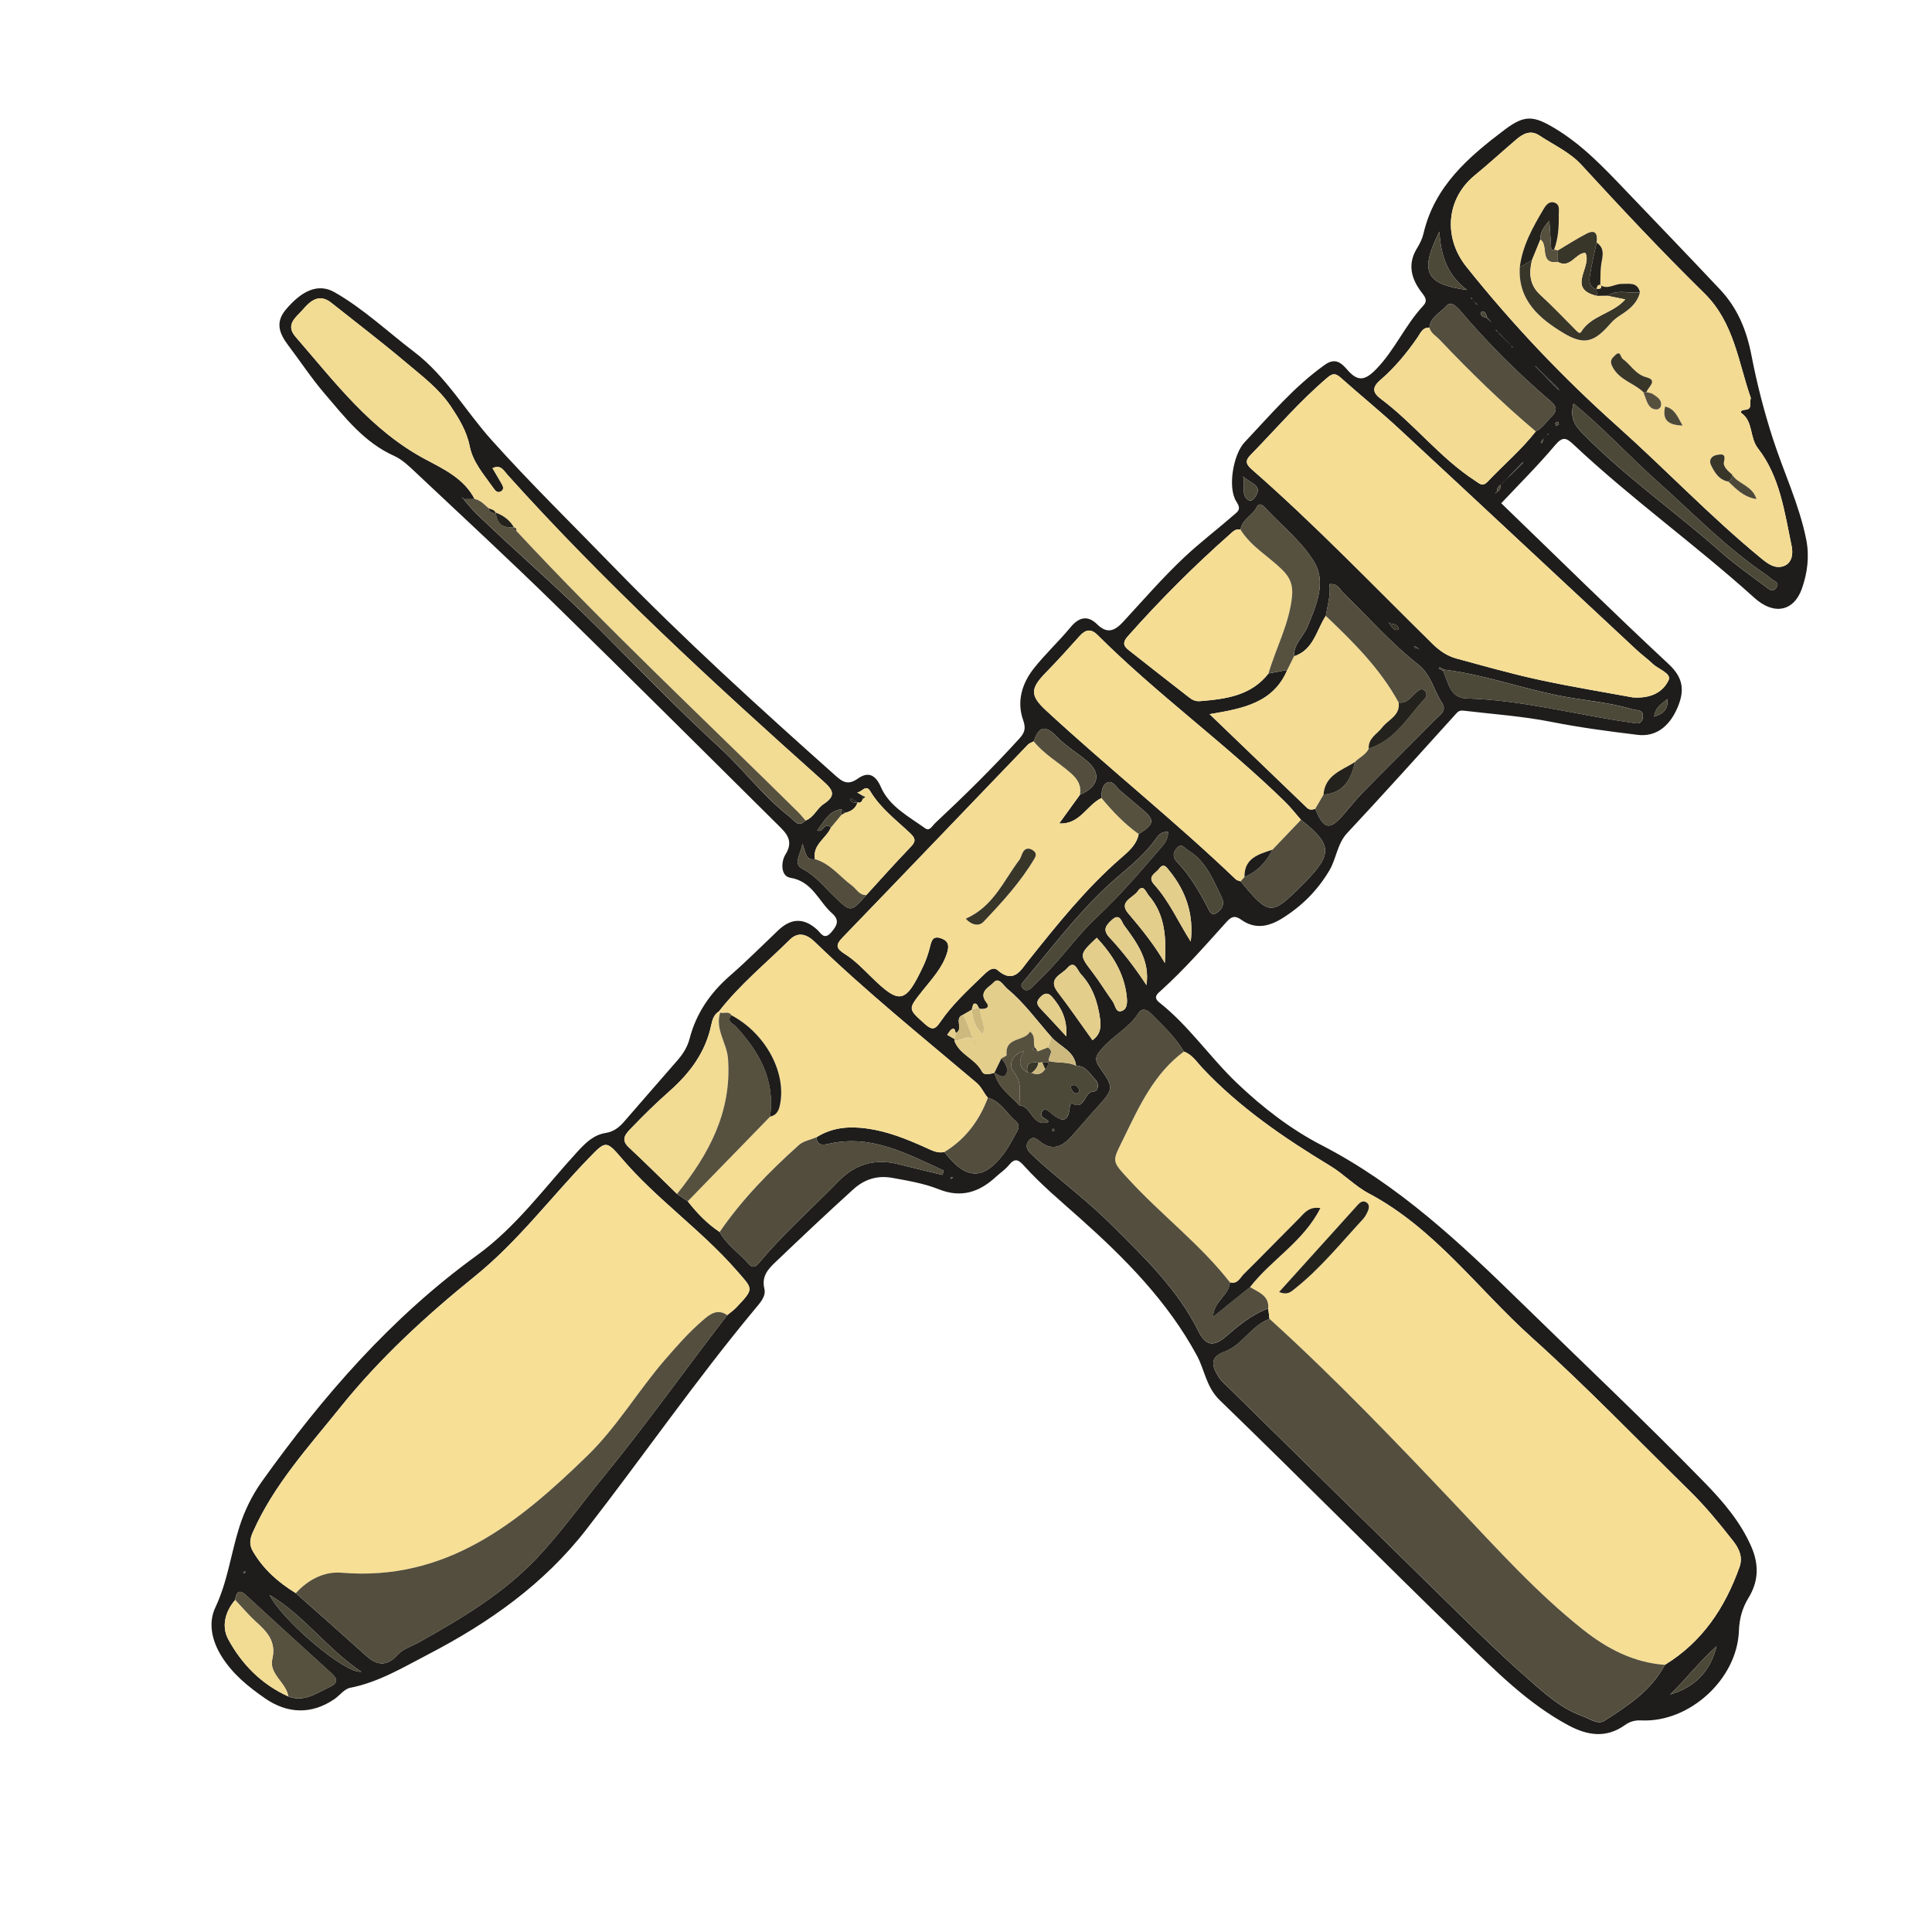 <?xml version="1.0" encoding="UTF-8"?><svg id="Capa_1" xmlns="http://www.w3.org/2000/svg" width="191.21mm" height="191.21mm" viewBox="0 0 542 542"><defs><style>.cls-1{fill:#cdb97d;}.cls-1,.cls-2,.cls-3,.cls-4,.cls-5,.cls-6,.cls-7,.cls-8,.cls-9,.cls-10,.cls-11,.cls-12,.cls-13,.cls-14,.cls-15{stroke-width:0px;}.cls-2{fill:#1e1d1b;}.cls-3{fill:#383529;}.cls-4{fill:#e4ce8b;}.cls-5{fill:#f6de95;}.cls-6{fill:#24221c;}.cls-7{fill:#f7df96;}.cls-8{fill:#534e3d;}.cls-9{fill:#524d3c;}.cls-10{fill:#56503e;}.cls-11{fill:#f4dc94;}.cls-12{fill:#f2db93;}.cls-13{fill:#4d4939;}.cls-14{fill:#f5dd94;}.cls-15{fill:#f3db93;}</style></defs><path class="cls-2" d="M421.2,141.22c15.71,15.17,31.1,30.36,46.93,45.09,4.28,3.98,4.45,7.63,2.42,12.33-2.25,5.21-6.07,8.12-11.07,7.52-8.09-.97-16.19-2.05-24.18-3.63-8.18-1.62-16.46-2.18-24.7-3.16-1.29-.15-1.66.35-2.36,1.12-10.04,11.1-20.05,22.24-30.27,33.18-2.87,3.07-3.03,7.16-5.05,10.56-3.35,5.62-7.68,9.94-13.15,13.36-3.86,2.41-7.7,3.2-11.6.4-1.78-1.28-2.77-.81-4.1.66-5.9,6.55-11.7,13.2-18.25,19.13-1.1,1-2.49,1.95-.54,3.49,8.29,6.55,14.2,15.41,21.81,22.65,7.19,6.84,15.08,12.92,23.71,17.37,21.6,11.16,38.84,27.41,55.98,44.16,17.16,16.76,34.61,33.23,51.36,50.4,5.22,5.35,10.1,11.03,13.17,18.05,2.18,4.99,2.06,9.7-.76,14.31-1.76,2.88-2.59,5.81-2.72,9.32-.49,13.56-13.93,25.78-27.4,25.11-1.89-.09-3.28.38-4.59,1.32-5.33,3.8-10.62,2.87-15.9.03-11.31-6.09-20.27-15.14-29.32-23.93-22.95-22.28-45.48-45.01-68.45-67.27-3.8-3.68-4.18-8.43-6.41-12.54-8.21-15.16-20.14-27.21-32.84-38.54-5.35-4.77-10.86-9.36-15.66-14.69-1.59-1.77-2.58-2.17-4.2-.19-1.04,1.27-2.47,2.22-3.7,3.35-4.65,4.28-9.73,5.96-15.96,3.47-4.16-1.67-8.62-2.4-13.05-3.21-4.38-.8-7.96.49-11,3.24-7.41,6.71-14.67,13.58-21.9,20.48-2.03,1.93-3.84,3.96-3.01,7.37.53,2.2-1.3,4.07-2.66,5.71-16.61,19.99-31.4,41.37-47.33,61.88-11.88,15.3-27.3,26.15-44.32,34.99-7.08,3.68-13.9,7.82-21.92,9.39-1.62.32-2.91,2.15-4.42,3.18-6.36,4.34-13.13,4.14-19.46-.25-4.68-3.25-8.96-6.7-12.1-11.66-2.85-4.51-3.85-9.51-1.82-13.81,3.43-7.25,4.36-15.02,6.7-22.46,1.44-4.57,3.55-8.95,6.39-12.93,17.13-23.97,36.27-46,60.32-63.42,11.05-8,19.01-19.08,28.12-29,2.31-2.51,4.55-4.8,8.11-5.34,2.03-.31,3.63-1.53,4.95-3.04,5.05-5.76,10.02-11.59,15.08-17.34,1.58-1.79,2.8-3.8,3.38-6.05,1.87-7.19,5.85-12.89,11.41-17.73,4.64-4.04,8.99-8.42,13.46-12.67,3.64-3.46,7.25-3.56,10.99-.1,1.01.94,1.9,2.95,3.88.67,1.68-1.94,2.39-3.42.21-5.35-3.81-3.38-5.46-8.94-11.71-9.96-2.73-.45-2.62-4.5-1.36-6.5,2.48-3.93.18-6.07-2.15-8.37-20.94-20.76-41.8-41.58-62.89-62.19-12.62-12.33-25.58-24.33-38.44-36.42-1.93-1.82-3.94-3.81-6.29-4.87-8.42-3.77-13.82-10.82-19.53-17.5-3.67-4.29-6.8-9.05-10.21-13.56-2.4-3.17-3.69-6.33-.7-9.91,4.63-5.53,9.22-7.51,13.72-4.94,8.12,4.63,14.93,11.1,22.33,16.73,8.93,6.79,14.36,16.51,21.65,24.65,10.88,12.15,22.58,23.57,33.94,35.29,19.97,20.58,41.18,39.84,62.58,58.91,2.06,1.84,3.56,2.81,6.31.86,2.66-1.88,4.83-1.39,6.46,2.37,2.37,5.45,7.82,8.27,12.47,11.61,1.21.87,1.99-.78,2.77-1.5,8.15-7.63,16.11-15.45,23.62-23.72,1.46-1.61,1.88-2.83,1.05-5.17-1.85-5.19-.34-10.23,2.95-14.43,3.17-4.05,7.01-7.57,10.29-11.55,2.38-2.89,4.83-3.54,7.51-.9,2.96,2.92,5.11,1.7,7.4-.78,5.64-6.12,11.08-12.41,17.17-18.12,4.39-4.11,9.16-7.73,13.67-11.67,1.25-1.09,2.3-1.6.84-3.83-2.54-3.87-.88-13.29,2.28-16.64,7.17-7.59,13.9-15.62,22.52-21.75,3.01-2.14,4.7-.45,6.32,1.41,3,3.43,5,3.02,8.2-.3,5.16-5.36,8.03-12.25,13.04-17.62,1.37-1.47.67-2.4-.39-3.79-2.92-3.8-4.08-7.94-1.27-12.45.78-1.26,1.46-2.67,1.79-4.1,3.09-13.27,12.62-21.46,22.82-29.14,5.55-4.18,8.03-3.94,14-.36,7.7,4.61,13.71,10.98,19.8,17.35,8.86,9.27,17.76,18.51,26.55,27.85,4.89,5.2,7.43,11.28,8.83,18.5,1.51,7.81,3.51,15.65,6,23.35,3.06,9.45,7.39,18.49,9.36,28.29.94,4.68.35,9.38-1.2,13.78-2.26,6.4-7.83,7.57-13.32,2.62-16.43-14.83-34.48-27.74-50.62-42.9-2.09-1.96-3.09-2.57-5.31.06-4.82,5.72-10.15,11.01-15.13,16.31ZM433.99,121.99c.12-.04.27-.06.37-.13.06-.04.06-.17.09-.27-.15.14-.29.28-.44.42-.33.33-.67.67-1,1-.27.36-.54.73-.8,1.09.14.08.27.17.41.25.13-.45.26-.9.38-1.36.33-.33.67-.67,1-1ZM436.91,109.1c.18.12.36.24.54.36-.12-.18-.24-.36-.36-.54-.34-.33-.67-.66-1.01-1-.34-.33-.67-.66-1.01-.99-.34-.33-.68-.65-1.02-.98-.34-.33-.67-.66-1.01-1-.34-.33-.67-.66-1.01-1-.33-.33-.67-.66-1-1-.16-.13-.32-.26-.48-.4.14.16.28.31.41.47.33.34.66.67,1,1,.33.34.66.67,1,1.01.33.34.66.67.99,1.01.32.34.65.69.97,1.03.33.34.66.68.99,1.01.33.34.66.67,1,1.01ZM424,97c.05.12.07.26.14.36.05.06.18.06.27.08-.14-.15-.28-.3-.41-.44-.33-.34-.66-.67-.99-1.01l-1-1c-.33-.34-.66-.67-.99-1.01-.34-.33-.68-.66-1.02-.99-.04-.13-.07-.27-.14-.37-.05-.06-.18-.06-.27-.09.14.16.27.31.41.47.33.34.66.68.98,1.02.34.33.67.66,1.01.99.33.33.67.66,1,1,.34.33.67.66,1.01.99ZM413.99,85.01c.05.13.07.27.16.37.05.06.18.06.28.08-.14-.16-.28-.31-.42-.47-.34-.33-.67-.66-1.01-.99-.05-.13-.07-.27-.15-.37-.05-.06-.18-.06-.27-.09.14.15.28.31.42.46.33.34.66.67.99,1.01ZM417.98,90.03c.15.15.29.3.44.44-.13-.16-.26-.33-.39-.49-.32-.35-.63-.69-.95-1.04-.16-.75-.25-1.57-1.32-1.52-.11,0-.3.2-.31.32-.07,1.05.7,1.21,1.49,1.33.35.32.7.63,1.04.95ZM421.99,134.99l-1,1.01c-.82.43-1.03,1.16-.99,2.01-.12.04-.27.06-.37.13-.06.04-.06.18-.09.27.15-.14.3-.27.44-.41.83-.42,1.04-1.14,1.01-1.99.34-.33.67-.66,1.01-1,.33-.33.67-.66,1-.99.34-.32.68-.65,1.02-.97.33-.33.67-.67,1-1,.34-.33.67-.66,1.01-.99.34-.33.68-.67,1.01-1,.13-.18.26-.36.39-.54-.17.14-.35.28-.52.42-.33.34-.66.68-.99,1.03-.33.34-.66.67-.98,1.01-.33.33-.66.67-.99,1.01-.32.34-.65.68-.97,1.02-.33.33-.66.67-.99,1ZM397.99,182.01c.14.14.28.28.42.42-.13-.15-.26-.29-.4-.44-.36-.26-.73-.51-1.09-.77-.09.13-.17.26-.26.39.44.13.88.27,1.33.4ZM390.06,174.93c-.17-.13-.33-.26-.5-.38.12.17.25.34.38.51.51.84.98,1.74,2.17,1.66.11,0,.32-.28.29-.37-.37-1.12-1.32-1.33-2.34-1.42ZM272.64,283.1v.16c-.83.49-1.67.97-2.51,1.46-2.61.93.35,4.07-2.03,5.1-.14-.56-.19-1.47-.94-1.17-.6.24-.97,1.09-1.44,1.66.73.42,1.46.83,2.19,1.25l-.16.38c1.38,3.9,5.84,5.03,7.69,8.58.71,1.37,2.3.73,3.56.43.94,4.11,4.37,6.33,6.99,9.16,3.48.17,3.58,6.31,8.19,4.63-.52-1.09-2.85-1.12-1.81-2.94.58-1.01,1.48-.4,2.1.13,2.84,2.44,5.32,3.86,5.68-1.75.02-.24.54-.69.6-.66,3.73,2.2,3.29-3.38,6.17-3.32,1.11.02,1.57-2.12.41-3.29-1.58-1.6-2.67-3.95-5.43-3.94-.52-4.18-4.54-5.36-6.87-7.99-4.07-4.58-7.64-9.63-12.4-13.56-1.14-.94-2.4-3.47-3.86-1.81-1.1,1.27-4.48,2.54-1.97,5.7,1.11,1.39-.43,1.87-1.77,1.73l-.35-.19c-.42-.51-.52-1.54-1.43-1.26-.32.1-.4.97-.59,1.49ZM236.02,227c-3.66.57-4.88,3.61-6.78,5.98,1.81.81,1.97-2.58,3.87-.84-1.29,3.06-5.23,4.79-4.49,8.88-2.52.46-2.56-1.69-3.5-4.36-.52,3.22-2.81,5.63.09,7.14,3.66,1.91,6.04,5.03,8.86,7.72,4.62,4.42,4.54,4.51,8.97-.42,4.12-4.5,8.18-9.07,12.41-13.46,1.5-1.55,1.48-2.39-.11-3.89-3.94-3.72-8.34-7-11.19-11.78-1.27-2.12-2.44.4-3.7.33.52.31,1.03.61,1.55.92,0,.33,0,.65.02.98-.21.71-.6,1.15-1.42.94-.67-.41-1.33-.81-2-1.22-.04.12-.13.26-.1.35.36,1.01,1.26.86,2.05.94-.56,1.72-1.91,2.46-3.54,2.85-.33-.35-.66-.7-.98-1.05ZM405.11,187.86c-.4-.23-.79-.46-1.19-.66-.04-.02-.2.22-.3.34.41.21.82.42,1.23.64,1.45,3.23,1.92,7.64,6.55,7.76,15.63.41,30.68,4.58,46.03,6.74,1.45.2,3.18.86,3.45-1.45.26-2.28-1.6-1.85-2.99-2.27-6.99-2.09-14.29-2.5-21.39-3.98-10.51-2.19-20.68-5.81-31.37-7.12ZM65.96,448.86c-2.86,3.31-3.85,7.48-1.92,11.05,3.81,7.01,9.35,12.63,16.82,16,4.45,1.72,7.9-.92,11.58-2.62,2.43-1.12,2.33-2.28.47-3.95-7.98-7.22-15.92-14.48-23.83-21.77-2.15-1.98-2.75-.72-3.14,1.3ZM130,140.01c-.04-.13-.06-.27-.14-.37-.05-.06-.18-.06-.28-.08.14.15.28.3.43.45,1.2,1.37,2.31,2.83,3.61,4.09,11.28,10.83,23.16,21.01,34.21,32.11,11.27,11.33,22.38,22.82,34.18,33.64,6.71,6.15,12.18,13.65,19.49,19.25,1.34,1.03,2.36,3.24,4.47,1.1,2.35-.84,3.18-3.38,5.09-4.63,3.64-2.4,2.63-3.97-.19-6.48-30.69-27.41-60.97-55.25-88.52-85.9-1.06-1.18-1.86-2.96-4.18-1.83.83,1.41,1.64,2.78,2.44,4.16.42.73.93,1.6.1,2.23-1.12.84-1.83-.16-2.38-.95-2.58-3.66-5.67-7.1-6.57-11.64-.84-4.22-2.97-7.68-5.31-11.17-3.32-4.95-8.02-8.45-12.45-12.19-6.86-5.8-14.01-11.25-21.05-16.84-3.52-2.8-6.01-.39-8.07,1.99-1.77,2.05-4.98,4.08-1.94,7.58,11,12.66,21.07,26.18,36.45,34.36,5.11,2.72,10.82,5.39,13.76,11.12-1.05.01-2.1.02-3.15.03ZM189.93,334.94c1,.69,2.01,1.37,3.01,2.06,2.57,3.31,5.45,6.3,8.96,8.63,1.94,3.59,5.39,5.81,8,8.8,1.12,1.29,1.87,1.26,3.09-.2,6.82-8.19,14.83-15.24,22.25-22.86,4.69-4.82,10.28-6.43,16.82-4.77,4.11,1.04,8.24,2.02,12.37,3.02l.28-1.25c-10.1-4.59-19.95-10.13-31.91-7.56-1.49.32-3.5.93-3.77-1.75,4.44-2.81,9.23-3.17,14.32-2.45,5.82.82,11.15,3,16.43,5.38,1.68.76,3.26,1.64,5.18,1.18,5.95,7.89,10.97,8.06,16.66.46,1.38-1.84,2.39-3.95,3.56-5.95.64-1.09.9-2.23-.2-3.14-2.62-2.18-4.22-5.6-7.85-6.57-1.16-1.34-1.73-2.99-3.22-4.25-15.3-12.94-30.91-25.53-45.33-39.47-2.22-2.15-4.65-2.96-6.99-.64-6.71,6.63-14.06,12.63-19.89,20.12-1.42.86-1.86,2.35-2.16,3.78-1.6,7.67-5.97,13.52-11.72,18.6-3.73,3.3-7.31,6.79-10.75,10.39-1.32,1.39-3.16,3.06-.72,5.33,4.6,4.29,9.06,8.73,13.58,13.11ZM401.01,91.92c-1.92-.14-2.5,1.52-3.29,2.67-3.03,4.41-6.43,8.52-10.46,12-2.53,2.18-2.14,3.63.19,5.37,9.33,6.98,16.48,16.46,26.33,22.87,1.34.87,2.09,1.85,3.64.21,4.45-4.7,9.42-8.89,13.42-14.02,1.87-.9,2.89-2.68,4.32-4.04,1.78-1.69,1.62-2.93-.14-4.43-9.19-7.86-17.74-16.37-25.55-25.61-.32-.38-.71-.7-1.08-1.03-.85-.76-1.83-1-2.63-.08-1.69,1.94-4.46,3.06-4.76,6.09ZM368.99,226.91c2.39,5.82,4.03,6.14,7.96,1.57,1.84-2.14,3.6-4.36,5.57-6.37,6.65-6.77,13.41-13.44,20.08-20.19,1.23-1.24,3.35-2.56,2.03-4.57-2.35-3.58-3.17-8.11-6.73-10.9-7.63-5.97-13.99-13.27-20.92-19.98-1.07-1.03-1.71-2.91-4-2.59.36,3.09-.55,5.96-1.04,8.89-2.65,4.04-3.41,9.56-8.92,11.35-.15-3.45,2.67-5.54,3.83-8.39,2.38-5.82,5.24-12.28,1.94-17.89-3.35-5.7-8.91-10.1-13.53-15.04-.75-.8-1.87-2.13-2.71-.49-1.21,2.36-4.15,3.4-4.54,6.29-1.36-.37-2.13.54-3.01,1.32-10.12,8.93-19.62,18.46-28.58,28.56-1.96,2.21-.82,3.08.65,4.25,5.48,4.33,11,8.63,16.51,12.92.9.7,1.77,1.16,3.13,1.05,7.22-.61,14.26-1.5,19.16-7.77,1.76-.33,3.52-.65,5.27-.98-3.95,9.33-12.62,10.86-21.8,12.41,9.47,9.1,18.41,17.68,27.34,26.28.72.7,1.5.5,2.31.29ZM364.98,230c-1.52-1.73-2.93-3.57-4.58-5.17-16.77-16.37-35.89-30.11-52.48-46.68-1.85-1.85-3.38-1.57-5.02.26-3.11,3.46-6.22,6.92-9.47,10.24-4.39,4.49-4.52,6.45,0,10.64,17.46,16.14,36.09,30.96,53.27,47.41.33.31.89.37,1.35.55,8.01,9.68,8.62,9.72,17.27,1.03.23-.23.47-.47.7-.7,7.89-8.06,7.74-10.63-1.04-17.58ZM309.01,223.88c-4.11,1.95-6.09,7.51-11.86,7.12,2.04-2.83,3.92-5.43,5.81-8.03,5.27-2.32,6.1-5.95,2.04-9.42-2.76-2.36-6-4.23-8.48-6.84-3.21-3.38-5.08-3-6.51,1.26-.56.31-1.24.51-1.66.95-17.31,18.01-34.57,36.07-51.93,54.04-2.05,2.12-1.95,3.07.59,4.67,2.64,1.66,4.91,3.98,7.16,6.19,8.25,8.13,9.83,7.87,14.9-2.92.77-1.65,1.36-3.41,1.81-5.17.45-1.76.75-3.37,3.2-2.47,2.01.74,2.23,2.02,1.65,3.94-1.29,4.31-4.34,7.46-7,10.83-4.07,5.16-4,4.94.67,9.18,2.09,1.9,2.94,1.64,4.4-.51,3.29-4.84,7.62-8.8,11.8-12.86,1.19-1.15,2.85-2.91,4.27-1.67,4.54,3.98,6.59-.13,8.59-2.63,8.11-10.15,16.18-20.28,26.06-28.86,2.03-1.76,4.35-3.69,4.93-6.69,4.49-2.87,4.61-3.93.82-7.09-2.03-1.69-4.01-3.45-6.05-5.13-1.11-.91-1.98-2.9-3.53-2.26-1.58.66-1.7,2.67-1.68,4.37ZM204.01,368.95c.88-.74,1.84-1.4,2.62-2.23,5.05-5.35,4.64-5.01-.09-10.42-9.88-11.3-22.35-19.88-32.09-31.3-4.43-5.2-4.56-4.98-9.34-.03-10.62,10.99-19.85,23.33-31.82,33.01-13.74,11.11-26.71,23-37.81,36.82-8.93,11.13-18.64,21.69-24.53,34.99-.93,2.1-1.05,3.62.04,5.49,2.93,4.99,7.11,8.68,11.99,11.65,6.57,5.83,13.15,11.64,19.69,17.52,3.11,2.8,5.81,3.18,8.92-.27,1.47-1.63,3.97-2.34,5.99-3.48,11.88-6.68,23.53-13.55,33.08-23.65,6.76-7.16,12.4-15.13,18.6-22.69,12.09-14.76,23.1-30.33,34.75-45.41ZM467.03,467.07c10.53-6.43,16.91-16.06,20.96-27.43.97-2.73,0-5.06-1.79-7.35-3.81-4.85-7.7-9.63-12.1-13.95-14.73-14.46-29.07-29.36-44.41-43.15-15.12-13.59-27.21-30.62-45.79-40.44-3.7-1.96-6.96-5.39-10.68-7.65-13-7.87-25.46-16.36-35.93-27.51-1.56-1.66-2.83-3.75-5.16-4.58-2.39-4.06-5.82-7.21-9.09-10.52-1.24-1.25-2.61-1.91-3.71-.18-2.65,4.17-7.2,6.31-10.31,10-1.45,1.72-2.17,2.78-.59,5.03,4.24,6.02,4.07,6.12-1.13,11.85-2.34,2.58-4.57,5.26-6.92,7.82-2.53,2.76-5.34,3.94-8.68,1.18-.92-.76-1.94-1.53-3.01-.27-1.08,1.25-.73,2.48.34,3.54,1.18,1.17,2.4,2.3,3.65,3.39,6.38,5.55,13.11,10.74,19.09,16.7,9.15,9.11,18.57,18.09,24.45,29.93,1.8,3.63,3.93,4.73,7.65,1.5,3.57-3.09,7.31-6.23,11.92-7.89.12.97.23,1.94.35,2.91-5.11,1.87-7.59,7.39-12.68,9.23-4.31,1.56-3.34,4.25-1.63,6.98.86,1.38,2.22,2.47,3.4,3.63,21.11,20.75,42.21,41.52,63.36,62.22,6.29,6.16,12.6,12.32,19.2,18.13,4.95,4.37,9.85,9.01,16.26,11.31,1.97.71,4.19,2.46,6.15,1.19,6.5-4.19,13.07-8.42,16.82-15.61ZM457.98,195.64c5.55.42,8.7-1.79,10.12-4.83.89-1.9-2.82-3.04-4.42-4.56-1.44-1.38-3.08-2.55-4.54-3.91-22.14-20.61-44.23-41.28-66.41-61.84-5.35-4.96-11.02-9.57-16.47-14.42-1.29-1.14-2.13-1.62-3.74-.26-7.9,6.67-14.59,14.54-21.78,21.91-1.64,1.68-1,2.68.49,4,17.67,15.47,33.9,32.42,50.62,48.87,1.95,1.92,4.12,3.43,6.72,4.13,7.68,2.08,15.35,4.28,23.12,5.96,9.22,2,18.55,3.51,26.28,4.94ZM491.18,111.7c-3.51-10.04-4.67-21.21-13.07-29.44-11.88-11.66-23.25-23.81-34.52-36.07-3.17-3.44-7.79-5.57-11.8-8.21-2.37-1.56-4.48-.49-6.35,1.1-3.92,3.34-7.72,6.84-11.7,10.1-7.99,6.53-8.95,17.41-2.35,25.68,12.83,16.08,26.9,30.93,42.27,44.66,13.63,12.18,26.24,25.49,40.41,37.11,1.91,1.56,3.84,3.01,6.25,2.21,2.52-.84,2.71-3.66,2.32-5.54-1.98-9.55-3.29-19.58-9.43-27.46-2.47-3.17-1.28-7.44-4.61-9.9-.71-.53.3-.94.94-.97,2.25-.13,1.16-1.93,1.64-3.25ZM441.43,113.19c-.98,3.7.09,5.88,2.31,8.15,12,12.3,26.13,22.1,38.93,33.45,3.97,3.52,8.35,6.58,12.61,9.76.82.61,1.97,1.81,3.01.4,1.15-1.54-.59-1.88-1.37-2.57-.5-.44-1.03-.85-1.58-1.23-11.19-7.6-20.57-17.35-30.59-26.29-7.76-6.93-14.8-14.68-23.33-21.67ZM327.69,233.4c-2-.2-2.8,1.06-3.52,2.06-2.75,3.81-6.21,6.82-9.79,9.83-10.35,8.7-18.43,19.51-27.03,29.83-.52.63-1.24,1.24-.47,2.1.89.98,1.77.59,2.56-.18.72-.69,1.38-1.44,2.11-2.12,5.87-5.42,10.35-12.2,16.11-17.58,6.47-6.04,12.13-12.67,17.85-19.32,1.07-1.24,2.22-2.46,2.17-4.63ZM306.48,291.82c2.23-1.61,2.46-3.63,2.15-5.92-.65-4.71-2.09-9.09-5.4-12.62-1-1.07-1.71-4.19-3.88-1.64-1.5,1.77-5.57,2.83-2.64,6.65,3.32,4.33,6.41,8.84,9.78,13.52ZM307.68,263.07c-5.03,4.78-4.97,4.74-1.16,9.74,2,2.62,3.7,5.46,5.63,8.13.72,1,.84,3.14,2.37,2.73,1.86-.5,1.74-2.6,1.56-4.22-.72-6.52-4.04-11.69-8.4-16.38ZM326.79,270.17c.39-6.84.2-13.48-4.51-18.93-.78-.9-1.54-3.51-3.13-1.18-1.23,1.8-5.44,2.89-2.67,6.14,3.75,4.4,7.37,8.86,10.31,13.98ZM334.05,264.16c.89-7.4-1.22-13.98-5.93-19.8-.85-1.05-1.67-2.42-2.96-.62-.92,1.27-3.44,2.12-1.37,4.41,4.28,4.74,6.78,10.55,10.27,16.02ZM340.55,256.51c2.13-.93,3.2-2.75,2.19-4.77-2.42-4.86-4.36-10.15-9.39-13.16-1.01-.61-1.88-2.29-3.3-.56-1.15,1.39-.99,2.6.28,3.93,3.49,3.62,5.98,7.94,8.31,12.36.45.86.71,1.91,1.91,2.22ZM321.62,276.35c1.02-6.72-2.56-11.79-6.26-16.75-.74-1-1.16-3.66-3.51-1.47-1.61,1.51-2.59,2.73-.63,4.84,3.82,4.09,7.21,8.53,10.39,13.38ZM75.63,447.44c3.48,7.1,21.26,22.2,25.71,21.54-9.64-6.48-16.06-15.83-25.71-21.54ZM411.6,81.35c-5.27-3.88-7.42-9.28-7.79-16.38-5.67,11.27-3.92,14.8,7.79,16.38ZM481.58,461.83c-4.73,4.17-8.53,9.17-13.04,13.54,6.96-1.99,11.28-6.54,13.04-13.54ZM299.14,290.74c.3-5-1.49-8.07-3.84-10.91-.97-1.17-1.96-1.55-3.29-.27-1.21,1.17-1.37,2.08-.18,3.32,2.25,2.35,4.44,4.76,7.3,7.85ZM348.74,133.68c.69,3.02-.65,5.2,1.44,6.58.97.64,1.84-.56,2.27-1.35,1.5-2.82-1.24-3.09-3.7-5.22ZM464.05,201.06c2.67-.89,3.89-1.97,3.76-4.96-1.73,1.48-3.35,2.14-3.76,4.96ZM437.34,119.07c-.08-.27-.15-.52-.22-.77-.27.12-.65.17-.76.38-.1.19.11.53.18.81.26-.14.53-.27.79-.41ZM68.45,441.4c.12-.07.31-.11.35-.2.05-.12-.04-.29-.06-.44-.18.09-.36.19-.54.28.08.12.17.24.25.36ZM295.33,316.67c-.05.13-.17.29-.14.4.13.46.36.48.57.05.05-.1-.01-.3-.09-.4-.05-.06-.22-.03-.34-.04ZM266.95,330.19c-.12.08-.29.13-.33.23-.03.07.12.22.19.33.18-.13.35-.26.53-.39-.13-.06-.26-.12-.38-.17Z"/><path class="cls-5" d="M356.14,369.98c-.12-.97-.23-1.94-.35-2.91.28-3.67-2.78-4.52-5.09-6,5.95-7.71,15-12.76,19.72-22.16-3.28-.49-4.52,1.46-5.96,2.9-5.18,5.17-10.26,10.43-15.46,15.57-1.08,1.07-1.81,3-3.96,2.39-8.29-10.65-19.11-18.8-28.2-28.68-5.19-5.65-4.88-5.04-1.51-11.97,4.38-8.99,8.49-17.95,16.8-24.11,2.33.83,3.6,2.92,5.16,4.58,10.47,11.15,22.94,19.64,35.93,27.51,3.72,2.26,6.98,5.69,10.68,7.65,18.58,9.83,30.66,26.85,45.79,40.44,15.34,13.79,29.68,28.69,44.41,43.15,4.4,4.32,8.28,9.1,12.1,13.95,1.8,2.29,2.76,4.62,1.79,7.35-4.05,11.37-10.43,20.99-20.96,27.43-8.79-.69-16.14-4.49-22.97-9.92-12.85-10.21-23.79-22.34-35-34.19-17.16-18.14-34.41-36.18-52.91-52.97ZM358.84,362.45c2.44.99,3.4-.11,4.41-.91,7.22-5.71,12.95-12.88,19.17-19.58.55-.6.96-1.37,1.29-2.12.41-.94.58-2.02-.51-2.61-.83-.45-1.62.05-2.2.69-7.34,8.11-14.67,16.24-22.15,24.53Z"/><path class="cls-7" d="M82.99,446.94c-4.88-2.98-9.06-6.66-11.99-11.65-1.1-1.87-.97-3.39-.04-5.49,5.89-13.3,15.6-23.86,24.53-34.99,11.09-13.82,24.06-25.71,37.81-36.82,11.97-9.68,21.2-22.02,31.82-33.01,4.78-4.94,4.91-5.16,9.34.03,9.73,11.42,22.21,20,32.09,31.3,4.72,5.4,5.14,5.06.09,10.42-.78.83-1.75,1.49-2.62,2.23-2.92-2.01-5.08-.08-7.03,1.61-3.77,3.26-7.06,6.99-10.33,10.77-7.61,8.77-13.47,18.89-21.89,27.07-19.33,18.79-39.51,35.29-69,32.81-4.79-.4-9.36,1.94-12.78,5.74Z"/><path class="cls-14" d="M457.98,195.64c-7.73-1.43-17.06-2.94-26.28-4.94-7.77-1.68-15.44-3.88-23.12-5.96-2.6-.7-4.77-2.21-6.72-4.13-16.72-16.45-32.95-33.41-50.62-48.87-1.5-1.31-2.13-2.32-.49-4,7.19-7.37,13.88-15.23,21.78-21.91,1.61-1.36,2.45-.89,3.74.26,5.46,4.85,11.12,9.46,16.47,14.42,22.18,20.57,44.27,41.23,66.41,61.84,1.46,1.36,3.09,2.54,4.54,3.91,1.6,1.52,5.31,2.66,4.42,4.56-1.42,3.03-4.58,5.25-10.12,4.83Z"/><path class="cls-15" d="M491.18,111.7c-.49,1.33.6,3.12-1.64,3.25-.64.04-1.65.45-.94.97,3.33,2.46,2.14,6.73,4.61,9.9,6.13,7.88,7.44,17.91,9.43,27.46.39,1.89.2,4.7-2.32,5.54-2.4.8-4.34-.64-6.25-2.21-14.17-11.62-26.78-24.93-40.41-37.11-15.36-13.73-29.43-28.58-42.27-44.66-6.6-8.27-5.64-19.14,2.35-25.68,3.99-3.26,7.78-6.76,11.7-10.1,1.87-1.59,3.97-2.66,6.35-1.1,4.02,2.64,8.64,4.76,11.8,8.21,11.27,12.26,22.64,24.42,34.52,36.07,8.39,8.24,9.55,19.4,13.07,29.44ZM485.94,133.15c-1.11-1.01-2.64-2.2-2.3-3.59.57-2.32-.58-2.19-1.99-1.93-1.64.3-2.3,1.54-1.61,2.93,1.01,2.03,2.21,4.08,4.81,4.53,2.19,2.02,4.2,4.33,7.91,4.92-1.19-3.88-5.21-4.18-6.82-6.86ZM448.95,80.01c.05-1.78-.01-3.57.19-5.33.26-2.36,1.4-4.82-1.22-6.63.29-2.26-.19-3.84-2.85-2.46-2.74,1.42-5.34,3.11-8.01,4.68-.35-.09-.7-.17-1.05-.26,1.17-3.13,1.35-6.4,1.29-9.69-.02-1.25.45-2.87-1.16-3.44-1.55-.55-2.48.76-3.13,1.85-3.01,5.08-5.92,10.23-6.64,16.25-.55,9.29,5.54,14.44,12.39,18.54,5.81,3.48,8.61,2.41,13.17-2.88.85-.98,1.98-1.76,3.07-2.47,2.34-1.53,4.38-3.26,5.07-6.14-.71-2.94-3-2.33-5.1-2.36-2.02-.03-3.93,1.67-6.01.36ZM461.9,110.02c.4-1.42,3.3-3.27.01-4.15-3.12-.83-4.4-3.51-6.66-5.15-.73-.53-.6-2.54-2.14-1.05-.78.75-1.72,1.41-.77,3.23,1.96,3.74,5.97,4.53,8.67,7.1.28.76.54,1.54.84,2.29.57,1.42,1.29,2.71,3.1,2.56.36-.03.9-.52.98-.88.39-1.82-1.06-2.58-2.23-3.4-.49-.34-1.2-.37-1.81-.54ZM472.03,119.39c-1.45-2.52-2.16-4.71-4.9-5.34-.84,3.77.79,5.18,4.9,5.34Z"/><path class="cls-8" d="M356.14,369.98c18.51,16.79,35.75,34.83,52.91,52.97,11.21,11.85,22.15,23.98,35,34.19,6.83,5.43,14.18,9.24,22.97,9.92-3.75,7.19-10.32,11.43-16.82,15.61-1.96,1.26-4.18-.49-6.15-1.19-6.41-2.3-11.3-6.94-16.26-11.31-6.6-5.82-12.91-11.98-19.2-18.13-21.16-20.71-42.25-41.47-63.36-62.22-1.19-1.16-2.54-2.25-3.4-3.63-1.71-2.73-2.68-5.42,1.63-6.98,5.08-1.84,7.56-7.36,12.68-9.23Z"/><path class="cls-11" d="M302.95,222.97c-1.88,2.6-3.76,5.21-5.81,8.03,5.77.38,7.76-5.17,11.86-7.12,3.11,3.75,6.46,7.26,10.44,10.11-.59,3-2.91,4.94-4.93,6.69-9.88,8.57-17.96,18.7-26.06,28.86-2,2.51-4.05,6.61-8.59,2.63-1.41-1.24-3.08.52-4.27,1.67-4.19,4.06-8.51,8.01-11.8,12.86-1.46,2.15-2.31,2.4-4.4.51-4.67-4.24-4.74-4.02-.67-9.18,2.67-3.38,5.71-6.52,7-10.83.57-1.91.36-3.2-1.65-3.94-2.45-.9-2.75.71-3.2,2.47-.45,1.76-1.03,3.52-1.81,5.17-5.07,10.79-6.65,11.05-14.9,2.92-2.25-2.22-4.52-4.53-7.16-6.19-2.54-1.6-2.64-2.54-.59-4.67,17.36-17.97,34.62-36.03,51.93-54.04.42-.44,1.1-.64,1.66-.95,2.91,3.66,7.04,5.91,10.47,8.97,1.9,1.7,2.98,3.48,2.48,6.03ZM270.93,257.73c1.55,1.73,3.65,2.27,4.97.87,5.24-5.53,10.42-11.16,14.33-17.79.69-1.16.26-1.86-.7-2.41-1-.57-1.94-.4-2.54.64-.41.71-.56,1.6-1.05,2.24-4.4,5.83-7.29,13.06-15.01,16.45Z"/><path class="cls-14" d="M201.7,283.72c5.83-7.5,13.18-13.49,19.89-20.12,2.35-2.32,4.77-1.51,6.99.64,14.43,13.94,30.04,26.53,45.33,39.47,1.48,1.26,2.05,2.91,3.22,4.25-2.39,6.4-6.27,11.62-12.18,15.2-1.92.46-3.5-.42-5.18-1.18-5.28-2.38-10.6-4.56-16.43-5.38-5.1-.72-9.89-.36-14.32,2.45-1.65.7-3.64,1.03-4.9,2.16-8.22,7.38-15.96,15.23-22.23,24.4-3.51-2.33-6.39-5.32-8.96-8.63,7.7-7.91,15.4-15.83,23.1-23.74,2.19-.5,2.61-2.17,2.92-4.1,1.41-8.9-4.5-19.44-13.75-24.34-.8-1.3-2.14-.36-3.16-.76l-.34-.33Z"/><path class="cls-12" d="M133.15,139.98c-2.94-5.72-8.65-8.4-13.76-11.12-15.38-8.18-25.45-21.7-36.45-34.36-3.04-3.5.17-5.53,1.94-7.58,2.06-2.38,4.55-4.79,8.07-1.99,7.04,5.59,14.19,11.05,21.05,16.84,4.43,3.74,9.13,7.24,12.45,12.19,2.34,3.49,4.47,6.95,5.31,11.17.9,4.55,3.99,7.98,6.57,11.64.55.79,1.26,1.79,2.38.95.83-.63.33-1.5-.1-2.23-.8-1.38-1.61-2.75-2.44-4.16,2.32-1.13,3.13.66,4.18,1.83,27.55,30.65,57.83,58.49,88.52,85.9,2.81,2.51,3.83,4.09.19,6.48-1.91,1.25-2.74,3.79-5.09,4.63-.65-.75-1.26-1.54-1.96-2.23-26.5-26.23-53.76-51.69-79.17-79.02.11-.64-.23-.93-.82-1.01l.13-.02c-1.15-2.02-2.93-3.26-5.04-4.09l-.03.15c-.31-1.01-1.29-1.04-2.05-1.4-1.18-1.04-2.24-2.25-3.89-2.59Z"/><path class="cls-14" d="M348.05,247.25c-.45-.18-1.02-.24-1.35-.55-17.18-16.45-35.82-31.27-53.27-47.41-4.53-4.19-4.4-6.15,0-10.64,3.25-3.32,6.36-6.78,9.47-10.24,1.65-1.83,3.17-2.11,5.02-.26,16.6,16.57,35.71,30.3,52.48,46.68,1.64,1.6,3.06,3.44,4.58,5.17-2.67,2.79-5.34,5.59-8.01,8.38-3.85,1.27-7.93,2.31-7.84,7.64-.36.41-.72.82-1.08,1.23Z"/><path class="cls-8" d="M82.99,446.95c3.42-3.8,7.98-6.14,12.78-5.74,29.49,2.48,49.67-14.02,69-32.81,8.41-8.18,14.28-18.3,21.89-27.07,3.27-3.77,6.56-7.51,10.33-10.77,1.95-1.69,4.11-3.62,7.03-1.61-11.65,15.08-22.66,30.66-34.75,45.41-6.2,7.56-11.83,15.53-18.6,22.69-9.55,10.1-21.2,16.97-33.08,23.65-2.02,1.14-4.52,1.85-5.99,3.48-3.11,3.45-5.81,3.07-8.92.27-6.53-5.87-13.12-11.68-19.69-17.52Z"/><path class="cls-8" d="M350.7,361.07c2.31,1.48,5.37,2.33,5.09,6-4.61,1.66-8.35,4.8-11.92,7.89-3.73,3.23-5.85,2.12-7.65-1.5-5.88-11.84-15.3-20.82-24.45-29.93-5.98-5.95-12.71-11.15-19.09-16.7-1.25-1.09-2.47-2.22-3.65-3.39-1.07-1.05-1.42-2.28-.34-3.54,1.08-1.25,2.1-.48,3.01.27,3.33,2.76,6.14,1.58,8.68-1.18,2.35-2.56,4.58-5.25,6.92-7.82,5.2-5.73,5.37-5.83,1.13-11.85-1.59-2.25-.86-3.31.59-5.03,3.11-3.68,7.66-5.83,10.31-10,1.1-1.72,2.47-1.07,3.71.18,3.27,3.3,6.7,6.46,9.09,10.52-8.31,6.16-12.42,15.11-16.8,24.11-3.38,6.93-3.69,6.33,1.51,11.97,9.09,9.88,19.91,18.04,28.2,28.68-.13,3.61-4.48,5.09-4.73,9.66,3.86-3.1,7.13-5.73,10.4-8.36Z"/><path class="cls-14" d="M355.87,188.92c-4.9,6.28-11.94,7.17-19.16,7.77-1.36.11-2.23-.34-3.13-1.05-5.51-4.29-11.03-8.59-16.51-12.92-1.47-1.16-2.61-2.03-.65-4.25,8.96-10.1,18.47-19.63,28.58-28.56.88-.78,1.65-1.69,3.01-1.32,2.95,4.73,7.84,7.45,11.7,11.24,2.17,2.13,3.07,4.25,2.76,7.42-.75,7.71-4.48,14.42-6.6,21.66Z"/><path class="cls-11" d="M363.01,184.12c5.51-1.79,6.27-7.31,8.92-11.35,7.72,7.35,15.27,14.84,20.45,24.32.5,3.66-2.92,4.77-4.62,6.98-1.44,1.88-3.98,3.01-3.78,5.93-.76,1.8-2.67,2.43-3.87,3.79-3.67,2.33-8.41,3.64-8.81,9.13-.77,1.33-1.54,2.66-2.32,3.99-.81.21-1.59.41-2.31-.29-8.93-8.6-17.87-17.18-27.34-26.28,9.18-1.55,17.85-3.07,21.8-12.41.62-1.27,1.25-2.54,1.87-3.81Z"/><path class="cls-15" d="M430.85,121.02c-4,5.13-8.98,9.32-13.42,14.02-1.55,1.64-2.3.66-3.64-.21-9.85-6.41-17-15.89-26.33-22.87-2.33-1.75-2.72-3.19-.19-5.37,4.03-3.48,7.43-7.59,10.46-12,.79-1.15,1.37-2.8,3.29-2.67.42,1.56,1.84,2.29,2.84,3.35,8.57,9.03,17.46,17.73,27,25.75Z"/><path class="cls-9" d="M201.9,345.62c6.27-9.17,14.01-17.02,22.23-24.4,1.26-1.13,3.25-1.46,4.9-2.16.28,2.68,2.28,2.07,3.77,1.75,11.97-2.58,21.81,2.97,31.91,7.56l-.28,1.25c-4.12-1.01-8.25-1.98-12.37-3.02-6.54-1.65-12.13-.04-16.82,4.77-7.42,7.62-15.43,14.67-22.25,22.86-1.22,1.46-1.97,1.49-3.09.2-2.61-2.98-6.06-5.2-8-8.8Z"/><path class="cls-12" d="M189.93,334.94c-4.52-4.38-8.98-8.82-13.58-13.11-2.43-2.27-.6-3.94.72-5.33,3.44-3.6,7.02-7.09,10.75-10.39,5.75-5.08,10.12-10.93,11.72-18.6.3-1.43.74-2.92,2.16-3.78,0,0,.34.33.34.33-1.53,4.68,1.87,8.52,2.19,12.96,1.08,14.93-5.39,26.85-14.31,37.92Z"/><path class="cls-9" d="M380.11,213.79c1.2-1.35,3.1-1.99,3.87-3.79,7.43-2.33,11.02-8.98,15.88-14.18.51-.55.37-1.74-.38-2.25-.81-.55-1.53.11-2.16.65-1.47,1.26-2.55,3.19-4.94,2.87-5.17-9.49-12.72-16.98-20.45-24.32.49-2.93,1.4-5.8,1.04-8.89,2.3-.32,2.94,1.56,4,2.59,6.93,6.71,13.29,14,20.92,19.98,3.56,2.79,4.38,7.32,6.73,10.9,1.32,2-.8,3.32-2.03,4.57-6.67,6.75-13.42,13.42-20.08,20.19-1.97,2.01-3.74,4.23-5.57,6.37-3.92,4.57-5.56,4.25-7.96-1.57.77-1.33,1.54-2.66,2.32-3.99,5.64-.43,7.75-4.27,8.81-9.13Z"/><path class="cls-10" d="M189.93,334.94c8.92-11.07,15.39-23,14.31-37.92-.32-4.43-3.72-8.28-2.19-12.96,1.02.4,2.36-.54,3.16.76-1.53,1.7.46,2.33,1.14,3.05,6.7,7.16,11.13,15.14,9.7,25.38-7.7,7.91-15.4,15.83-23.1,23.74-1-.69-2.01-1.37-3.01-2.06Z"/><path class="cls-12" d="M240.59,225.12c.82.22,1.21-.23,1.42-.94.25-.2.49-.4.74-.6l-.76-.37c-.52-.31-1.03-.61-1.55-.92,1.26.07,2.43-2.45,3.7-.33,2.86,4.78,7.26,8.06,11.19,11.78,1.59,1.5,1.61,2.34.11,3.89-4.23,4.4-8.28,8.96-12.41,13.46-1.98.1-2.72-1.69-4.01-2.64-3.44-2.53-6.07-6.17-10.4-7.44-.74-4.09,3.2-5.82,4.49-8.88.98-1.18,1.97-2.37,2.95-3.55.31-.18.63-.36.94-.54,1.63-.39,2.98-1.14,3.54-2.85,0,0,.05-.07.05-.07Z"/><path class="cls-8" d="M430.85,121.02c-9.53-8.02-18.42-16.72-27-25.75-1.01-1.06-2.42-1.79-2.84-3.35.3-3.03,3.07-4.15,4.76-6.09.8-.92,1.78-.68,2.63.08.37.33.76.65,1.08,1.03,7.81,9.24,16.36,17.75,25.55,25.61,1.76,1.5,1.92,2.74.14,4.43-1.43,1.36-2.46,3.14-4.32,4.04Z"/><path class="cls-10" d="M363.01,184.12c-.62,1.27-1.25,2.54-1.87,3.81-1.76.33-3.52.65-5.27.98,2.12-7.24,5.85-13.95,6.6-21.66.31-3.17-.59-5.3-2.76-7.42-3.86-3.79-8.75-6.51-11.7-11.24.39-2.89,3.33-3.93,4.54-6.29.84-1.63,1.96-.3,2.71.49,4.62,4.94,10.18,9.34,13.53,15.04,3.3,5.62.44,12.07-1.94,17.89-1.16,2.85-3.99,4.94-3.83,8.39Z"/><path class="cls-10" d="M133.15,139.98c1.65.34,2.71,1.54,3.89,2.59.27,1.07,1.01,1.45,2.05,1.39,0,0,.03-.15.03-.15.19,3.2,2.01,4.39,5.04,4.09,0,0-.13.02-.13.02.27.34.54.67.82,1.01,25.4,27.33,52.67,52.79,79.17,79.02.7.7,1.31,1.49,1.96,2.23-2.11,2.15-3.14-.07-4.47-1.1-7.31-5.6-12.78-13.1-19.49-19.25-11.8-10.82-22.91-22.31-34.18-33.64-11.04-11.1-22.92-21.28-34.21-32.11-1.31-1.25-2.41-2.72-3.61-4.09h0c1.05,0,2.1-.01,3.15-.02Z"/><path class="cls-4" d="M270.12,284.72c.84-.49,1.68-.97,2.52-1.46.19,2.61.89,5.01,3.02,6.88,1.13-2.51-.92-4.7-.66-7.08,1.34.14,2.88-.34,1.77-1.73-2.51-3.15.87-4.43,1.97-5.7,1.45-1.67,2.72.87,3.86,1.81,4.76,3.93,8.33,8.98,12.4,13.56-.34.96-.69,1.92-1.03,2.89-.95.37-1.9.73-2.85,1.1-.28-.39-.57-.79-.85-1.18-.59-1.29.44-2.98-1.31-4.38-1.49,2.88-7.08,1.32-6.56,6.57.03.27-.97.63-1.49.95-.65,1.35-1.31,2.69-1.96,4.04l.02-.03c-1.25.3-2.84.93-3.56-.43-1.85-3.55-6.31-4.68-7.68-8.58,2.02.26,4.77-2.96,6.28,1.55-1.78-3-2.29-6.11-3.9-8.76Z"/><path class="cls-9" d="M356.97,238.38c2.67-2.79,5.34-5.59,8.01-8.38,8.78,6.95,8.93,9.52,1.04,17.58-.23.24-.47.47-.7.7-8.64,8.69-9.26,8.65-17.27-1.03.36-.41.72-.82,1.08-1.23,3.62-1.52,6.11-4.18,7.84-7.64Z"/><path class="cls-13" d="M441.43,113.19c8.54,6.99,15.57,14.74,23.33,21.67,10.02,8.94,19.4,18.69,30.59,26.29.55.37,1.08.79,1.58,1.23.77.69,2.51,1.02,1.37,2.57-1.05,1.41-2.19.21-3.01-.4-4.26-3.18-8.64-6.24-12.61-9.76-12.8-11.35-26.93-21.15-38.93-33.45-2.22-2.27-3.29-4.45-2.31-8.15Z"/><path class="cls-10" d="M65.96,448.86c.39-2.02.99-3.28,3.14-1.3,7.91,7.29,15.85,14.55,23.83,21.77,1.86,1.68,1.95,2.84-.47,3.95-3.69,1.7-7.13,4.34-11.58,2.62-.6-3.91-5.47-6.24-4.49-10.48,1.15-4.95-1.48-7.64-4.61-10.47-2.07-1.88-3.88-4.05-5.81-6.1Z"/><path class="cls-13" d="M301.88,298.98c2.77-.02,3.86,2.34,5.43,3.94,1.16,1.18.7,3.32-.41,3.29-2.88-.06-2.44,5.52-6.17,3.32-.06-.03-.58.41-.6.66-.37,5.61-2.84,4.19-5.68,1.75-.62-.53-1.53-1.14-2.1-.13-1.04,1.82,1.29,1.85,1.81,2.94-4.61,1.68-4.7-4.47-8.19-4.64-.02-3.22.95-6.37-1.64-9.46-1.18-1.41-.98-4.78,2.87-5.73-1.47,2.65-1.47,4.62,1.07,5.94l1.18.14c1.54.6,2.84.41,3.76-1.1.74-.42.84-1.1.77-1.85l.33-.38c2.49.65,5.19.08,7.58,1.31ZM301.72,304.46c-1-.18-1.43.24-1.28.72.17.56.6,1.23,1.1,1.45.69.31,1.35-.19,1.14-.98-.15-.54-.76-.96-.96-1.19Z"/><path class="cls-13" d="M405.11,187.86c10.69,1.32,20.86,4.94,31.37,7.13,7.11,1.48,14.41,1.9,21.39,3.98,1.4.42,3.26-.01,2.99,2.27-.27,2.31-2,1.65-3.45,1.45-15.35-2.16-30.4-6.33-46.03-6.74-4.63-.12-5.1-4.54-6.55-7.76l.27-.32Z"/><path class="cls-9" d="M264.96,323.17c5.91-3.59,9.78-8.8,12.18-15.2,3.63.98,5.22,4.39,7.85,6.57,1.1.91.83,2.06.2,3.14-1.17,1.99-2.19,4.11-3.56,5.95-5.68,7.6-10.71,7.43-16.66-.46Z"/><path class="cls-13" d="M327.69,233.4c.06,2.17-1.1,3.39-2.17,4.63-5.72,6.65-11.38,13.28-17.85,19.32-5.76,5.37-10.24,12.16-16.11,17.58-.73.68-1.4,1.43-2.11,2.12-.79.77-1.68,1.16-2.56.18-.78-.86-.06-1.47.47-2.1,8.6-10.32,16.68-21.13,27.03-29.83,3.58-3.01,7.04-6.02,9.79-9.83.72-.99,1.52-2.26,3.52-2.06Z"/><path class="cls-12" d="M65.96,448.86c1.93,2.04,3.74,4.22,5.81,6.1,3.13,2.84,5.76,5.53,4.61,10.47-.98,4.24,3.88,6.57,4.49,10.48-7.47-3.37-13.02-8.98-16.82-16-1.94-3.57-.94-7.74,1.92-11.05Z"/><path class="cls-4" d="M306.48,291.82c-3.37-4.68-6.46-9.19-9.78-13.52-2.93-3.82,1.15-4.88,2.64-6.65,2.17-2.56,2.88.57,3.88,1.64,3.32,3.52,4.75,7.9,5.4,12.62.32,2.29.08,4.31-2.15,5.92Z"/><path class="cls-4" d="M307.68,263.07c4.35,4.69,7.68,9.87,8.4,16.38.18,1.62.3,3.72-1.56,4.22-1.53.41-1.65-1.73-2.37-2.73-1.93-2.68-3.63-5.51-5.63-8.13-3.81-5-3.87-4.96,1.16-9.74Z"/><path class="cls-9" d="M302.95,222.97c.5-2.56-.58-4.34-2.48-6.03-3.43-3.06-7.56-5.31-10.47-8.97,1.43-4.26,3.3-4.64,6.51-1.26,2.48,2.61,5.72,4.47,8.48,6.84,4.06,3.48,3.23,7.1-2.04,9.42Z"/><path class="cls-4" d="M326.79,270.17c-2.95-5.11-6.56-9.57-10.31-13.98-2.77-3.25,1.44-4.34,2.67-6.14,1.59-2.33,2.35.28,3.13,1.18,4.71,5.45,4.9,12.09,4.51,18.93Z"/><path class="cls-10" d="M288.26,300.85c-2.54-1.32-2.54-3.29-1.07-5.94-3.84.95-4.05,4.32-2.87,5.73,2.59,3.1,1.62,6.24,1.64,9.46-2.62-2.83-6.05-5.04-6.99-9.16,0,0-.02.03-.02.03,1.01.5,2.46,1.58,3.11.61,1.09-1.6.04-3.28-1.15-4.65.52-.32,1.51-.69,1.49-.95-.52-5.25,5.07-3.7,6.56-6.57,1.76,1.4.73,3.08,1.31,4.38-.2.21-.41.42-.61.62.49.19.97.37,1.46.56.95-.37,1.9-.73,2.85-1.1,2,1.1-.08,2.55.32,3.79,0,0-.33.38-.33.38-.52,0-1.04,0-1.56,0-.36.02-.72.04-1.09.06-2.14-.32-3.57.13-3.06,2.75Z"/><path class="cls-9" d="M228.62,241.02c4.34,1.27,6.97,4.91,10.4,7.44,1.29.95,2.04,2.73,4.01,2.64-4.43,4.93-4.35,4.85-8.97.42-2.82-2.7-5.19-5.82-8.86-7.72-2.9-1.51-.61-3.92-.09-7.14.94,2.67.98,4.82,3.5,4.36Z"/><path class="cls-4" d="M334.05,264.16c-3.49-5.47-5.99-11.28-10.27-16.02-2.07-2.29.45-3.14,1.37-4.41,1.3-1.8,2.12-.42,2.96.62,4.71,5.83,6.82,12.4,5.93,19.8Z"/><path class="cls-13" d="M340.55,256.51c-1.2-.32-1.46-1.36-1.91-2.22-2.33-4.42-4.82-8.73-8.31-12.36-1.27-1.32-1.43-2.53-.28-3.93,1.42-1.73,2.29-.04,3.3.56,5.03,3.02,6.97,8.31,9.39,13.16,1.01,2.02-.05,3.85-2.19,4.77Z"/><path class="cls-10" d="M319.45,233.99c-3.98-2.85-7.33-6.36-10.44-10.11-.02-1.7.1-3.71,1.68-4.37,1.55-.64,2.42,1.35,3.53,2.26,2.04,1.68,4.02,3.43,6.05,5.13,3.79,3.16,3.67,4.22-.82,7.09Z"/><path class="cls-4" d="M321.62,276.35c-3.17-4.85-6.57-9.29-10.39-13.38-1.97-2.11-.99-3.34.63-4.84,2.34-2.19,2.76.47,3.51,1.47,3.69,4.97,7.28,10.04,6.26,16.75Z"/><path class="cls-13" d="M75.63,447.44c9.64,5.71,16.07,15.06,25.71,21.54-4.45.67-22.23-14.44-25.71-21.54Z"/><path class="cls-13" d="M411.6,81.35c-11.71-1.58-13.46-5.11-7.79-16.38.37,7.1,2.53,12.5,7.79,16.38Z"/><path class="cls-13" d="M481.58,461.83c-1.76,7-6.08,11.54-13.04,13.54,4.51-4.36,8.32-9.37,13.04-13.54Z"/><path class="cls-4" d="M299.14,290.74c-2.86-3.09-5.05-5.51-7.3-7.85-1.19-1.24-1.03-2.16.18-3.32,1.33-1.29,2.32-.9,3.29.27,2.35,2.84,4.13,5.91,3.84,10.91Z"/><path class="cls-1" d="M294.3,297.67c-.4-1.24,1.68-2.69-.32-3.79.34-.96.69-1.92,1.03-2.89,2.33,2.63,6.35,3.81,6.87,7.99-2.39-1.23-5.09-.66-7.58-1.31Z"/><path class="cls-1" d="M270.12,284.72c1.61,2.65,2.11,5.76,3.9,8.76-1.5-4.5-4.26-1.29-6.28-1.55,0,0,.16-.38.16-.38.06-.58.13-1.16.19-1.74,2.37-1.03-.59-4.17,2.03-5.1Z"/><path class="cls-13" d="M348.74,133.68c2.46,2.14,5.2,2.4,3.7,5.22-.42.79-1.3,1.99-2.27,1.35-2.08-1.37-.75-3.55-1.44-6.58Z"/><path class="cls-13" d="M236.06,228.59c-.98,1.18-1.97,2.37-2.95,3.55-1.9-1.74-2.06,1.65-3.87.84,1.9-2.36,3.12-5.41,6.78-5.98.01.53.03,1.06.04,1.59Z"/><path class="cls-1" d="M275.01,283.05c-.27,2.38,1.79,4.58.66,7.08-2.13-1.87-2.83-4.26-3.02-6.88,0,0,0-.16,0-.16.68-.08,1.35-.15,2.02-.23l.35.19Z"/><path class="cls-13" d="M464.05,201.06c.4-2.82,2.02-3.48,3.76-4.96.13,2.99-1.09,4.07-3.76,4.96Z"/><path class="cls-4" d="M268.1,289.82c-.06.58-.13,1.16-.19,1.74-.73-.41-1.46-.83-2.19-1.25.47-.58.83-1.43,1.44-1.66.75-.3.8.62.94,1.17Z"/><path class="cls-13" d="M416.93,89.08c-.78-.13-1.55-.28-1.49-1.34,0-.12.2-.32.31-.32,1.06-.05,1.16.76,1.32,1.52,0,0-.14.14-.14.14Z"/><path class="cls-3" d="M390.06,174.92c1.01.09,1.96.31,2.33,1.42.03.09-.18.36-.29.37-1.19.07-1.66-.83-2.17-1.66l.12-.13Z"/><path class="cls-13" d="M437.34,119.07c-.26.14-.53.27-.79.41-.07-.27-.28-.62-.18-.81.11-.2.5-.26.76-.38.07.25.14.51.22.77Z"/><path class="cls-6" d="M240.59,225.12s-.05.08-.05.07c-.79-.09-1.69.07-2.05-.94-.03-.09.06-.23.1-.35.67.41,1.33.81,2,1.22Z"/><path class="cls-3" d="M397.99,182.01c-.44-.13-.88-.27-1.33-.4.09-.13.17-.26.26-.39.36.26.73.51,1.09.77,0,0-.02.02-.02.02Z"/><path class="cls-13" d="M404.84,188.18c-.41-.21-.82-.42-1.23-.64.1-.12.26-.36.3-.34.41.2.8.43,1.2.66,0,0-.27.32-.27.32Z"/><path class="cls-4" d="M274.66,282.86c-.67.08-1.35.15-2.02.23.19-.52.27-1.39.59-1.49.91-.28,1.01.74,1.43,1.26Z"/><path class="cls-13" d="M432.99,122.99l-.38,1.36c-.14-.08-.27-.17-.41-.25.27-.36.54-.73.8-1.09h-.01Z"/><path class="cls-13" d="M68.45,441.4c-.08-.12-.17-.24-.25-.36.18-.09.36-.19.54-.28.03.15.11.32.06.44-.04.1-.23.14-.35.2Z"/><path class="cls-13" d="M421,136c.03.85-.18,1.58-1.01,1.99h.01c-.04-.84.17-1.57.99-2,0,0,0,0,0,0Z"/><path class="cls-13" d="M295.33,316.67c.12.01.29-.02.34.04.08.1.14.3.09.4-.2.43-.43.41-.57-.05-.03-.11.09-.26.14-.4Z"/><path class="cls-9" d="M266.95,330.19c.13.06.26.12.38.17-.18.13-.35.26-.53.39-.07-.11-.22-.26-.19-.33.04-.11.22-.16.33-.23Z"/><path class="cls-13" d="M425.94,130.95c.33-.34.66-.68.99-1.03,0,0,.13.13.13.13l-1.02,1s-.11-.11-.11-.11Z"/><path class="cls-13" d="M426.04,131.05c-.34.33-.67.66-1.01.99l-.08-.08c.33-.34.66-.67.99-1.01,0,0,.11.1.11.1Z"/><path class="cls-13" d="M425.04,132.05c-.33.33-.67.67-1,1l-.08-.08c.33-.33.66-.67.99-1,0,0,.08.08.08.08Z"/><path class="cls-13" d="M424.04,133.04c-.34.32-.68.65-1.02.97,0,0-.03-.03-.03-.03.32-.34.65-.68.97-1.02,0,0,.08.08.08.08Z"/><path class="cls-13" d="M422.01,135.01c-.34.33-.67.66-1.01,1,0,0,0,0,0,0,.33-.34.66-.67,1-1.01h.01Z"/><path class="cls-13" d="M420,137.99c-.15.14-.3.27-.44.41.03-.09.03-.22.09-.27.1-.07.24-.09.37-.13,0,0-.01-.01-.01-.01Z"/><path class="cls-10" d="M130,140c-.14-.15-.28-.3-.43-.45.1.02.23.02.28.08.08.1.09.25.14.37,0,0,0,0,0,0Z"/><path class="cls-13" d="M417.98,90.03c-.35-.32-.7-.63-1.05-.95,0,0,.14-.14.14-.14.32.35.64.69.95,1.04l-.05.05Z"/><path class="cls-13" d="M413,84l-.42-.46c.09.03.22.02.27.09.08.1.1.25.15.37h0Z"/><path class="cls-13" d="M413,84c.34.33.67.66,1.01.99,0,0-.02.02-.02.02-.33-.34-.66-.67-.99-1.01,0,0,0,0,0,0Z"/><path class="cls-3" d="M398.01,181.99c.13.15.26.29.4.44-.14-.14-.28-.28-.42-.42,0,0,.02-.02.02-.02Z"/><path class="cls-13" d="M414.01,84.99c.14.16.28.31.42.47-.1-.03-.23-.02-.28-.08-.08-.1-.11-.25-.16-.37,0,0,.02-.02.02-.02Z"/><path class="cls-13" d="M418.02,89.98c.13.16.26.33.39.49-.15-.15-.29-.3-.44-.44,0,0,.05-.05.05-.05Z"/><path class="cls-13" d="M420,93c-.14-.16-.27-.31-.41-.47.09.03.22.03.27.09.08.1.1.24.14.37h0Z"/><path class="cls-13" d="M420,93c.34.33.68.66,1.02.99,0,0-.04.04-.04.04-.33-.34-.66-.68-.98-1.02,0,0,0,0,0,0Z"/><path class="cls-13" d="M421.99,95.01c-.34-.33-.67-.66-1.01-.99,0,0,.04-.04.04-.04.33.34.66.67.99,1.01,0,0-.02.02-.02.02Z"/><path class="cls-13" d="M422.01,94.99c.33.33.67.67,1,1,0,0-.02.02-.02.02-.33-.33-.67-.66-1-1,0,0,.02-.02.02-.02Z"/><path class="cls-13" d="M424,97c-.34-.33-.67-.66-1.01-.99,0,0,.02-.02.02-.02.33.34.66.67.99,1.01h0Z"/><path class="cls-13" d="M421.99,134.99c.33-.33.66-.67.99-1,0,0,.02.02.03.03-.33.33-.67.66-1,.99,0,0-.01-.01-.01-.01Z"/><path class="cls-13" d="M424,97c.14.15.28.3.41.44-.09-.03-.22-.02-.27-.08-.08-.1-.1-.24-.14-.36,0,0,0,0,0,0Z"/><path class="cls-3" d="M430.97,103.04c-.14-.16-.28-.31-.41-.47.16.13.32.26.48.4,0,0-.07.07-.07.07Z"/><path class="cls-6" d="M241.99,223.21l.76.37c-.25.2-.49.4-.74.6-.02-.32-.02-.65-.02-.98Z"/><path class="cls-3" d="M431.04,102.97c.33.33.67.66,1,1,0,0-.08.08-.08.08-.33-.34-.66-.67-1-1,0,0,.07-.07.07-.07Z"/><path class="cls-3" d="M389.94,175.05c-.12-.17-.25-.34-.38-.51.17.13.33.26.5.38,0,0-.12.12-.12.12Z"/><path class="cls-6" d="M236.06,228.59c-.01-.53-.03-1.06-.04-1.59.33.35.66.7.98,1.05-.31.18-.63.36-.94.54Z"/><path class="cls-3" d="M432.04,103.97c.34.33.67.66,1.01,1,0,0-.09.09-.09.09-.33-.34-.66-.67-.99-1.01,0,0,.08-.08.08-.08Z"/><path class="cls-3" d="M433.95,106.06c-.33-.34-.66-.67-.99-1.01,0,0,.09-.09.09-.09.34.33.67.66,1.01,1,0,0-.1.1-.1.1Z"/><path class="cls-3" d="M434.05,105.96c.34.33.68.65,1.02.98l-.15.15c-.32-.34-.65-.69-.97-1.03,0,0,.1-.1.1-.1Z"/><path class="cls-3" d="M435.08,106.94c.34.33.67.66,1.01.99l-.17.17c-.33-.34-.66-.68-.99-1.01,0,0,.15-.15.15-.15Z"/><path class="cls-3" d="M436.09,107.93c.34.33.67.66,1.01,1,0,0-.18.19-.18.19-.33-.34-.66-.67-.99-1.01,0,0,.17-.17.17-.17Z"/><path class="cls-3" d="M437.09,108.92c.12.18.24.36.36.54-.18-.12-.36-.24-.54-.36,0,0,.18-.18.18-.18Z"/><path class="cls-13" d="M434.01,122.01c.15-.14.29-.28.44-.42-.03.09-.03.22-.09.27-.1.07-.24.09-.37.14,0,0,.02.02.02.02Z"/><path class="cls-13" d="M433,123.01c.33-.33.67-.67,1-1,0,0-.02-.02-.02-.02-.33.33-.67.67-1,1,0,0,.01.01.01.01Z"/><path class="cls-13" d="M426.93,129.92c.17-.14.35-.28.52-.42-.13.18-.26.36-.39.55,0,0-.13-.13-.13-.13Z"/><path class="cls-2" d="M350.7,361.07c-3.27,2.63-6.54,5.25-10.4,8.36.25-4.58,4.6-6.05,4.73-9.66,2.16.62,2.88-1.32,3.96-2.39,5.21-5.14,10.29-10.4,15.46-15.57,1.44-1.44,2.67-3.39,5.96-2.9-4.72,9.4-13.77,14.45-19.72,22.16Z"/><path class="cls-6" d="M358.84,362.45c7.49-8.29,14.81-16.42,22.15-24.53.58-.64,1.37-1.14,2.2-.69,1.1.59.92,1.67.51,2.61-.33.75-.74,1.52-1.29,2.12-6.21,6.7-11.95,13.87-19.17,19.58-1.02.8-1.97,1.9-4.41.91Z"/><path class="cls-3" d="M460.06,82.01c-.69,2.88-2.73,4.61-5.07,6.14-1.1.72-2.23,1.49-3.07,2.47-4.56,5.29-7.36,6.35-13.17,2.88-6.85-4.1-12.94-9.24-12.39-18.54,1.14-.66,2.28-1.32,3.42-1.99-.87,3.66-.73,6.97,2.36,9.78,3.43,3.12,6.61,6.52,9.9,9.8.44.44,1.1,1.22,1.52.54,2.85-4.67,8.81-5.03,12.39-9.09-1.77-.36-3.36-.68-4.96-1,2.84-2,6.05-.53,9.06-.98Z"/><path class="cls-3" d="M437.05,70.26c2.66-1.57,5.26-3.26,8.01-4.68,2.66-1.38,3.14.2,2.85,2.46-.64,3.03-1.38,6.04-1.86,9.09-.24,1.58-.41,3.43,1.84,4,.03.63.07,1.26.1,1.89-8.69-2.03-1.21-8.2-3.24-12.08-2.74,0-4.21,4.53-7.72,2.55,0-1.08.01-2.16.02-3.24Z"/><path class="cls-6" d="M429.78,72.97c-1.14.66-2.28,1.32-3.42,1.99.73-6.02,3.64-11.17,6.64-16.25.65-1.1,1.57-2.4,3.13-1.85,1.61.57,1.13,2.19,1.16,3.44.06,3.29-.12,6.56-1.29,9.69-.16.05-.32.15-.47.14-.13-.01-.34-.15-.35-.25-.17-2.36-.32-4.72-.53-8-1.71,2.03-2.61,3.42-2.52,5.32-.78,1.92-1.56,3.84-2.35,5.76Z"/><path class="cls-3" d="M461.02,109.99c-2.7-2.56-6.72-3.36-8.67-7.1-.95-1.81,0-2.47.77-3.23,1.54-1.49,1.41.52,2.14,1.05,2.26,1.64,3.53,4.32,6.66,5.15,3.29.88.38,2.73-.01,4.15-.29-.11-.58-.12-.88-.03Z"/><path class="cls-6" d="M447.9,81.13c-2.25-.57-2.09-2.42-1.84-4,.47-3.05,1.22-6.06,1.86-9.09,2.63,1.81,1.48,4.27,1.22,6.63-.2,1.76-.13,3.55-.19,5.33,0,0,.08-.05.08-.05-.9-.17-.94.51-1.09,1.09l-.05.09Z"/><path class="cls-3" d="M484.85,135.09c-2.59-.45-3.79-2.49-4.81-4.53-.7-1.39-.03-2.63,1.61-2.93,1.42-.26,2.56-.39,1.99,1.93-.34,1.39,1.19,2.59,2.3,3.59,0,.85-.24,1.57-1.09,1.94Z"/><path class="cls-10" d="M432.13,67.21c-.09-1.9.81-3.29,2.52-5.32.21,3.28.36,5.64.53,8,0,.1.22.23.35.25.15.01.31-.09.47-.14.35.09.7.17,1.05.26,0,1.08-.01,2.16-.02,3.24-5.33.79-2.51-4.78-4.9-6.28Z"/><path class="cls-6" d="M448,83.02c-.03-.63-.07-1.26-.1-1.89,0,0,.05-.09.05-.09.6-.12,1.62.17,1.09-1.09,0,0-.08.05-.08.05,2.08,1.32,3.99-.38,6.01-.36,2.1.03,4.39-.58,5.1,2.36-3.01.45-6.22-1.02-9.06.98-1,0-2,.02-3,.03Z"/><path class="cls-13" d="M484.85,135.09c.85-.37,1.09-1.09,1.09-1.94,1.6,2.68,5.63,2.98,6.82,6.86-3.71-.59-5.72-2.9-7.91-4.92Z"/><path class="cls-13" d="M472.03,119.39c-4.11-.16-5.75-1.57-4.9-5.34,2.75.63,3.45,2.82,4.9,5.34Z"/><path class="cls-10" d="M461.02,109.99c.3-.1.59-.09.88.03.61.17,1.32.2,1.81.54,1.17.82,2.63,1.58,2.23,3.4-.08.36-.62.85-.98.88-1.81.16-2.54-1.14-3.1-2.56-.3-.76-.56-1.53-.84-2.29Z"/><path class="cls-3" d="M270.93,257.73c7.72-3.38,10.61-10.62,15.01-16.45.49-.64.64-1.53,1.05-2.24.6-1.04,1.54-1.21,2.54-.64.96.55,1.39,1.25.7,2.41-3.91,6.63-9.08,12.26-14.33,17.79-1.32,1.39-3.41.86-4.97-.87Z"/><path class="cls-2" d="M216.04,313.25c1.43-10.25-3-18.22-9.7-25.38-.68-.72-2.66-1.35-1.14-3.05,9.25,4.9,15.16,15.43,13.75,24.34-.31,1.93-.72,3.6-2.92,4.1Z"/><path class="cls-6" d="M144.15,147.9c-3.03.3-4.85-.89-5.04-4.09,2.11.83,3.89,2.07,5.04,4.09Z"/><path class="cls-6" d="M139.08,143.96c-1.04.06-1.78-.32-2.05-1.39.76.35,1.74.39,2.05,1.39Z"/><path class="cls-6" d="M144.84,148.93c-.27-.34-.54-.67-.82-1.01.58.09.92.37.82,1.01Z"/><path class="cls-2" d="M356.97,238.38c-1.73,3.46-4.22,6.12-7.84,7.64-.09-5.33,3.99-6.37,7.84-7.64Z"/><path class="cls-6" d="M392.38,197.1c2.39.32,3.47-1.61,4.94-2.87.63-.54,1.35-1.2,2.16-.65.75.51.89,1.7.38,2.25-4.86,5.2-8.45,11.86-15.88,14.18-.19-2.92,2.34-4.05,3.78-5.93,1.69-2.21,5.11-3.32,4.62-6.98Z"/><path class="cls-6" d="M380.11,213.79c-1.05,4.86-3.16,8.69-8.81,9.13.4-5.49,5.13-6.8,8.81-9.13Z"/><path class="cls-2" d="M280.92,296.94c1.19,1.37,2.24,3.05,1.15,4.65-.66.96-2.1-.11-3.11-.61.65-1.35,1.31-2.69,1.96-4.04Z"/><path class="cls-3" d="M291.13,294.97c-.49-.19-.97-.37-1.46-.56.2-.21.41-.42.61-.62.28.39.57.79.85,1.18Z"/><path class="cls-3" d="M288.26,300.85c-.51-2.62.93-3.08,3.06-2.75-.17,1.26-.92,2.15-1.88,2.89l-1.18-.14Z"/><path class="cls-1" d="M289.45,300.99c.96-.75,1.71-1.63,1.88-2.89.36-.02.73-.04,1.09-.06.26.62.53,1.24.79,1.85-.92,1.51-2.22,1.7-3.76,1.1Z"/><path class="cls-2" d="M301.72,304.46c.2.24.82.65.96,1.19.21.79-.45,1.28-1.14.98-.5-.22-.93-.89-1.1-1.45-.15-.48.28-.9,1.28-.72Z"/><path class="cls-6" d="M293.21,299.9c-.26-.62-.53-1.24-.79-1.85.52,0,1.04,0,1.56,0,.07.75-.03,1.43-.77,1.85Z"/><path class="cls-15" d="M448,83.02c1,0,2-.02,3-.03,1.59.32,3.19.64,4.96,1-3.58,4.07-9.55,4.42-12.39,9.09-.42.69-1.08-.09-1.52-.54-3.28-3.28-6.47-6.67-9.9-9.8-3.09-2.81-3.24-6.12-2.36-9.78.78-1.92,1.56-3.84,2.35-5.76,2.4,1.5-.43,7.07,4.9,6.28,3.5,1.98,4.98-2.56,7.72-2.55,2.04,3.87-5.45,10.04,3.24,12.08Z"/><path class="cls-15" d="M449.03,79.96c.54,1.26-.48.97-1.09,1.09.14-.58.19-1.26,1.09-1.09Z"/></svg>